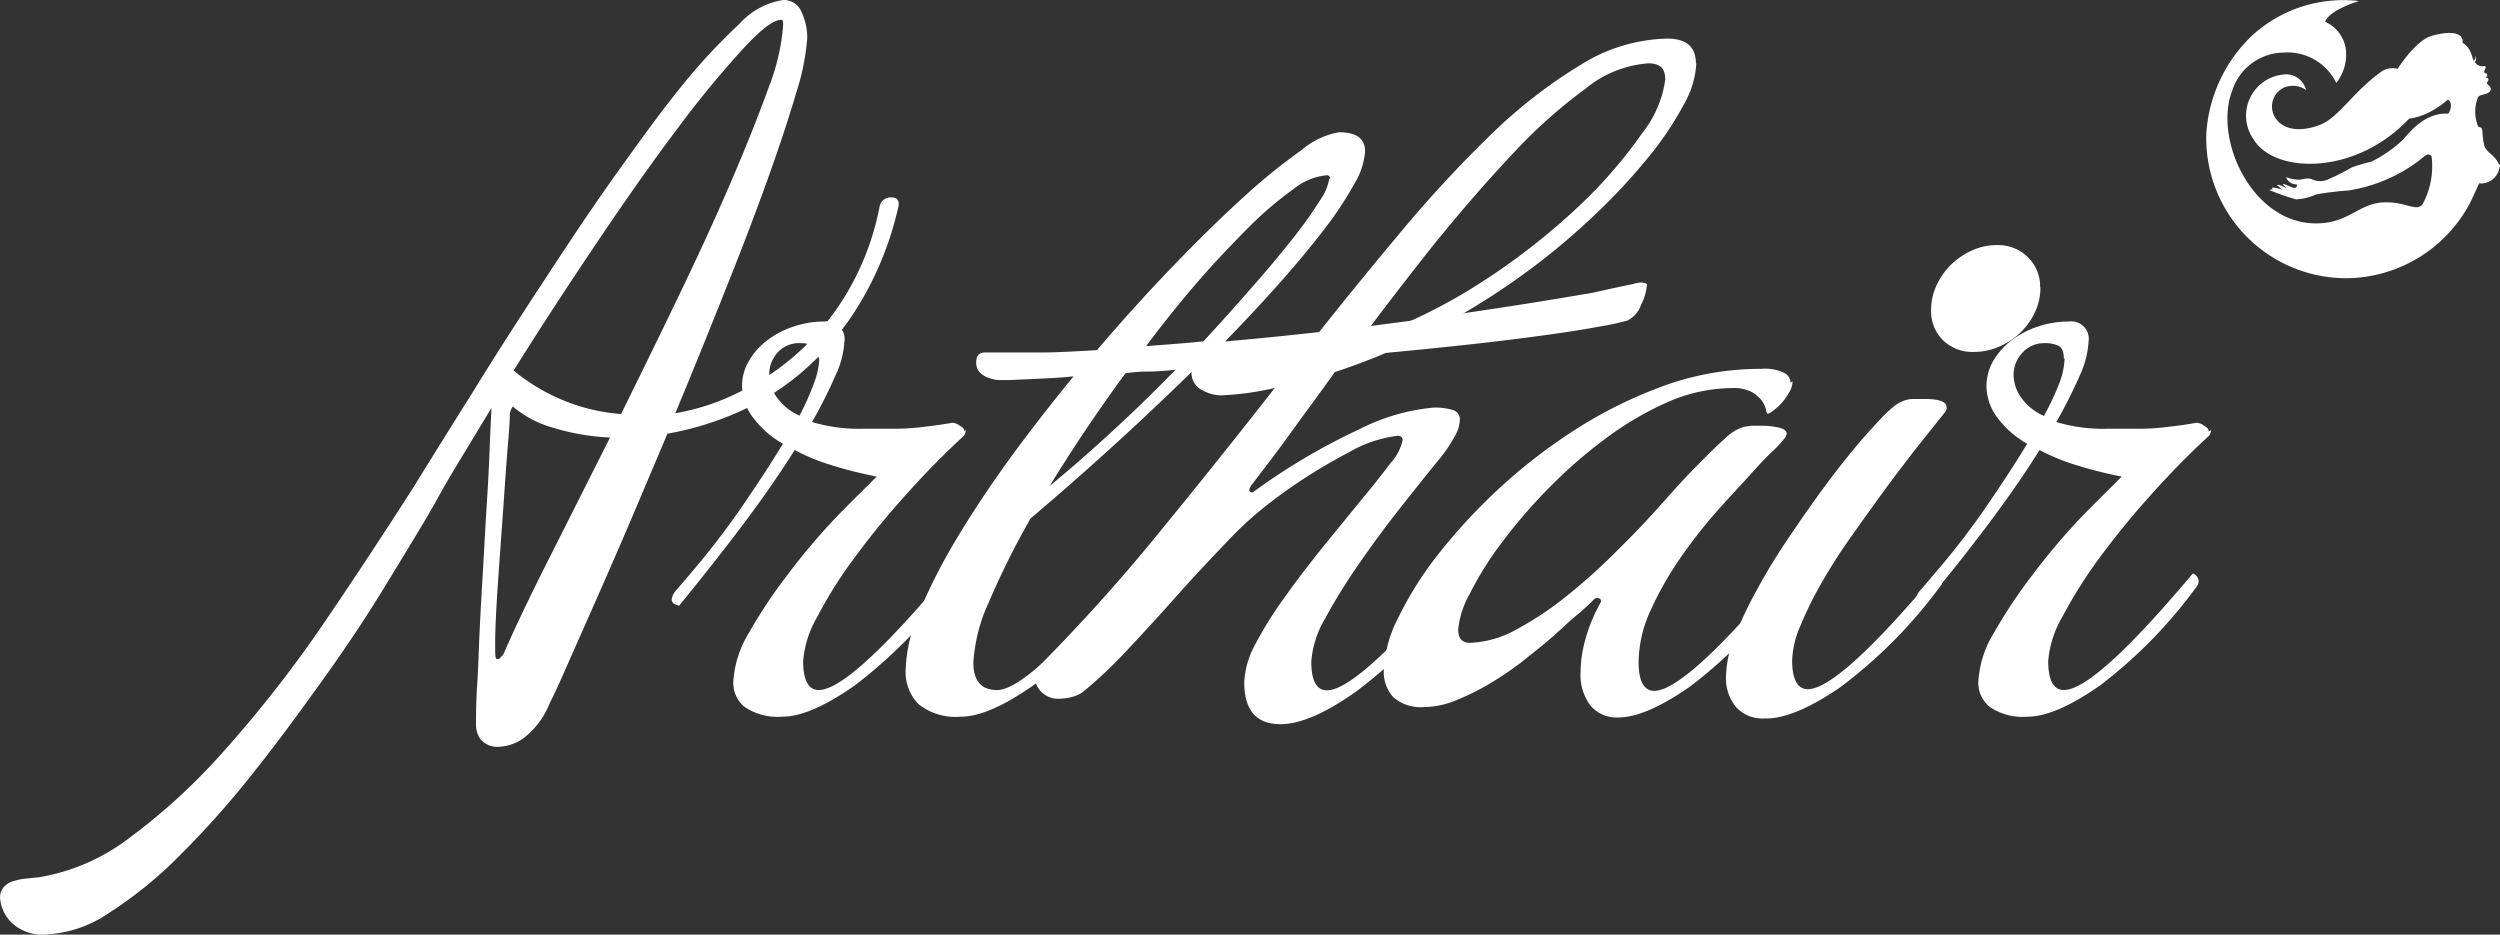 <svg xmlns="http://www.w3.org/2000/svg" width="176.551" height="66.001" viewBox="0 0 176.551 66.001">
  <rect x="0" y="0" width="176.551" height="66.001" fill="#333333" stroke="none"/>
  <g id="логотип_большой" data-name="логотип большой" transform="translate(41.809 -34)">
    <g id="Слой_1" data-name="Слой 1" transform="translate(-41.809 34)">
      <g id="Сгруппировать_34" data-name="Сгруппировать 34" transform="translate(155.811 0)">
        <path id="Контур_22" data-name="Контур 22" d="M9.916,19.65A9.888,9.888,0,0,1,0,9.438,10.461,10.461,0,0,1,3.225,2.522,9.517,9.517,0,0,1,10.78.078s-2.058.6-2.393,1.459A2.508,2.508,0,0,1,9.854,3.488a3.246,3.246,0,0,1-.675,2.375A3.817,3.817,0,0,0,5.448,3.717,3.857,3.857,0,0,0,1.837,6.384C.5,9.786,3.174,15.62,7.547,15.775c2.462.089,3.122-1.378,4.937-1.477,1.612-.089,2.363.722,2.8.111a5.663,5.663,0,0,0,.624-3.364c-.235-.34-.563.051-.855.275a11.106,11.106,0,0,1-5.017,2.135,21.387,21.387,0,0,0-2.274.277,4.041,4.041,0,0,1-1.415.352,15.742,15.742,0,0,1-1.887-.655.314.314,0,0,1,.365.01c-.193-.039-.226-.2-.1-.19a2.2,2.2,0,0,1,.708.194c-.166-.1-.293-.257-.4-.318-.129-.078.129-.071.147-.06a5.359,5.359,0,0,1,.5.244,3.179,3.179,0,0,0-.257-.257c-.064-.06-.009-.114.571.158.446.21.459-.189.359-.185a.784.784,0,0,1-.72-.506,3.3,3.3,0,0,0,.812.172c.377.017.574-.148.962-.05a1.409,1.409,0,0,0,1.23.018,16.941,16.941,0,0,0,1.618-.823,10.149,10.149,0,0,1,1.385-.409,9.341,9.341,0,0,0,2.236-1.544c.412-.453,1.526-1.949,3.18-1.851.117.008.423-.781,0-.992a6.351,6.351,0,0,1-.862.633,4.769,4.769,0,0,1-1.876.715c-3.795,4.023-9.478,3.9-10.978,1.464A2.917,2.917,0,0,1,5.472,5.264,1.435,1.435,0,0,1,7.042,6.37a1.376,1.376,0,0,0-.661-.284,1.513,1.513,0,0,0-1.358.434c-1.048,1.2.081,3.416,3,2.3,1.306-.5,2.255-2.224,4.268-3.708a1.439,1.439,0,0,1,1.222-.247s1.263-2.039,2.458-2.349c2.39-.621,2.123.508,2.123.508a1.413,1.413,0,0,1,.6.742c.142.3.072.44.32.682a.636.636,0,0,0,.488.241c.123-.023.172-.033.21.018.054.076-.033.161-.08.3,0,.009-.024.107.037.151s.111.01.142.051c.113.157-.105.3-.105.3s.139-.045.2.049c.075.118-.064.219-.09.271-.066.138.361.257.257.551-.129.338-.772.257-.886.49a2.74,2.74,0,0,0,0,2.038c.085.145.221.019.28.2.042.129.041.715.157,1.136.154.566.643.584,1.016,1.3.031.059.085.062.105.136s-.032.108-.042.163a1.333,1.333,0,0,1-1.442,1.11s-.241.554-.608,1.326a9.965,9.965,0,0,1-8.727,5.373" transform="translate(0 -0.003)" fill="#fff"/>
      </g>
      <path id="Контур_23" data-name="Контур 23" d="M146.589,31.278a.3.3,0,0,0,.115-.212c.014-.1-.088-.257-.073-.187.023.109.032.147-.012.21a.17.17,0,0,1-.118.071" transform="translate(28.156 -26.889)" fill="#fff"/>
      <path id="Контур_24" data-name="Контур 24" d="M57.933,162.647c0-.209,0-.308-.154-.308q-.793,0-2.708,2.081a71.147,71.147,0,0,0-4.525,5.5c-1.74,2.3-3.611,4.954-5.615,7.927s-4.03,6.066-6.033,9.259a13.885,13.885,0,0,0,3.589,2.136,13.4,13.4,0,0,0,4,.936c1.387-2.808,2.774-5.637,4.14-8.477s2.587-5.5,3.666-8.015,1.949-4.712,2.631-6.606a15.028,15.028,0,0,0,1.013-4.4ZM45.712,191.833a15.946,15.946,0,0,1-4.008-.683,7.542,7.542,0,0,1-2.863-1.508,1.061,1.061,0,0,0-.154.319.88.88,0,0,0-.055.253c0,.628-.1,1.651-.209,3.072s-.209,2.962-.33,4.624-.242,3.3-.341,4.844-.154,2.774-.154,3.633,0,1.1.154,1.1.176-.066.308-.209a.539.539,0,0,0,.154-.209q1.1-2.543,3.149-6.606Zm20.379-16.382a22.988,22.988,0,0,1-2.675,6.8,19.818,19.818,0,0,1-3.953,4.789,18.033,18.033,0,0,1-4.734,3.017,21.649,21.649,0,0,1-4.965,1.508l-2.444,5.769c-.793,1.872-1.563,3.633-2.29,5.285l-2,4.525c-.606,1.365-1.1,2.521-1.585,3.457a5.758,5.758,0,0,1-1.74,2.389,3.193,3.193,0,0,1-1.795.682,1.563,1.563,0,0,1-1.3-.473,1.706,1.706,0,0,1-.363-1.1c0-.661,0-1.574.077-2.73s.11-2.444.176-3.853.154-2.874.242-4.4.165-3.028.253-4.4.165-2.752.209-3.974.1-2.2.132-2.995l-2.059,3.4c-.672,1.1-1.321,2.2-1.949,3.358-1,1.74-2.2,3.688-3.534,5.879s-2.819,4.4-4.4,6.606-3.226,4.459-4.943,6.606a64.538,64.538,0,0,1-5.12,5.747,28.95,28.95,0,0,1-5,4.063,8.633,8.633,0,0,1-4.525,1.53,3.127,3.127,0,0,1-2.312-.8,2.686,2.686,0,0,1-.859-1.795,1.1,1.1,0,0,1,.264-.76,1.42,1.42,0,0,1,.65-.407,4,4,0,0,1,.881-.187l.969-.1a14.424,14.424,0,0,0,6.452-2.84,43.019,43.019,0,0,0,6.606-6.088,87.177,87.177,0,0,0,6.705-8.521q3.3-4.822,6.683-10.118,1.9-3.072,4.228-6.782c1.552-2.521,3.182-5.053,4.855-7.6s3.3-5.031,5.021-7.443,3.248-4.536,4.756-6.4a42.05,42.05,0,0,1,4.14-4.47,5.241,5.241,0,0,1,3.072-1.685,1.343,1.343,0,0,1,1.321.859,4.228,4.228,0,0,1,.4,1.795,16.426,16.426,0,0,1-.782,3.9q-.793,2.708-2.081,6.286t-2.995,7.828q-1.685,4.239-3.457,8.51a15.973,15.973,0,0,0,4.7-1.585,17.428,17.428,0,0,0,4.239-2.94,18.123,18.123,0,0,0,3.38-4.316,18.98,18.98,0,0,0,2.1-5.725.793.793,0,0,1,.837-.672c.352,0,.517.154.517.473Z" transform="translate(-2.629 -160.938)" fill="#fff"/>
      <path id="Контур_25" data-name="Контур 25" d="M56.121,184.18c0-.484-.132-.793-.385-.914a2.313,2.313,0,0,0-.969-.176,2.015,2.015,0,0,0-1.552.672,2.29,2.29,0,0,0-.584,1.585,2.852,2.852,0,0,0,.5,1.519,3.886,3.886,0,0,0,1.64,1.343,18.961,18.961,0,0,0,1.035-2.334,5.505,5.505,0,0,0,.363-1.717Zm10.4,5.042a.727.727,0,0,1-.154.418c-1.387,1.277-2.763,2.675-4.107,4.184a57.13,57.13,0,0,0-3.644,4.47,30.088,30.088,0,0,0-2.6,4.14,7.31,7.31,0,0,0-.991,3.116c0,1.354.385,2.037,1.1,2.037q2.2,0,9.094-8.224a.264.264,0,0,1,.209.11.573.573,0,0,1,.209.407.638.638,0,0,1-.1.363,33.921,33.921,0,0,1-6.87,7.024c-2.081,1.453-3.776,2.2-5.1,2.2a4.173,4.173,0,0,1-2.675-.683,2.2,2.2,0,0,1-.8-1.762,7.486,7.486,0,0,1,1.1-3.468,35.23,35.23,0,0,1,2.708-4.074,46.374,46.374,0,0,1,3.3-3.93c1.178-1.233,2.2-2.2,3.017-3.039a30.02,30.02,0,0,1-3.3-.837,14.5,14.5,0,0,1-2.488-1.035q-1.662,2.642-3.831,5.5c-1.431,1.894-2.885,3.721-4.338,5.5l-.264-.1a.363.363,0,0,1-.253-.363,1.211,1.211,0,0,1,.363-.683l.936-1.1a57.331,57.331,0,0,0,3.556-4.6c1.1-1.607,2.125-3.149,2.995-4.6a6.9,6.9,0,0,1-2.2-1.971,3.8,3.8,0,0,1-.683-2.081,3.479,3.479,0,0,1,.473-1.772,4.832,4.832,0,0,1,1.277-1.453,6.187,6.187,0,0,1,1.872-.991,6.737,6.737,0,0,1,2.2-.363,1.244,1.244,0,0,1,1.409,1.409,6.4,6.4,0,0,1-.628,2.389,32.951,32.951,0,0,1-1.662,3.3,11.514,11.514,0,0,0,3.644.473h2.444a16.883,16.883,0,0,0,1.971-.154c.584-.066,1.233-.154,1.828-.264a.946.946,0,0,1,.407.11l.319.209a.352.352,0,0,1,.154.308Z" transform="translate(1.693 -158.857)" fill="#fff"/>
      <path id="Контур_26" data-name="Контур 26" d="M90.75,172.712a.231.231,0,0,0-.253-.253,4.338,4.338,0,0,0-2.312.958,24.779,24.779,0,0,0-3.072,2.6c-1.1,1.1-2.323,2.367-3.589,3.82s-2.521,3.017-3.776,4.69l1.993-.154c.672-.055,1.365-.11,2.059-.187q1.872-2.026,3.5-3.9c1.1-1.244,2.037-2.389,2.841-3.4a28.4,28.4,0,0,0,1.872-2.631,3.633,3.633,0,0,0,.672-1.563ZM79.884,186.188c-.584.066-1.178.11-1.762.132a11.663,11.663,0,0,0-1.828.121q-2.907,3.963-5.351,7.96,2.2-1.817,4.492-3.93t4.4-4.283Zm33.239-6.088a3.688,3.688,0,0,1-.418,1.508,1.982,1.982,0,0,1-.936,1.1,16.884,16.884,0,0,1-2.037.44c-1.178.231-2.973.5-5.406.815s-5.5.65-9.336,1.013-8.379.738-13.751,1.1q-2.752,2.708-5.725,5.417c-1.971,1.794-3.953,3.534-5.923,5.2a57.365,57.365,0,0,0-2.94,5.9,11.869,11.869,0,0,0-1.1,4.294c0,1.277.562,1.927,1.674,1.927q2.2,0,9.094-8.224a.287.287,0,0,1,.209.11.572.572,0,0,1,.209.407.638.638,0,0,1-.1.363,33.92,33.92,0,0,1-6.87,7.024c-2.081,1.453-3.776,2.2-5.1,2.2a4.2,4.2,0,0,1-2.995-.892,3.237,3.237,0,0,1-.9-2.444,10.943,10.943,0,0,1,.958-4.052,39.474,39.474,0,0,1,2.576-5.075q1.618-2.719,3.765-5.692c1.442-1.982,2.962-3.93,4.558-5.879-.727.077-1.475.121-2.2.154l-2.345.11h-.7a2.523,2.523,0,0,1-.749-.154,1.674,1.674,0,0,1-.628-.385.98.98,0,0,1-.253-.727c0-.451.2-.683.617-.683h3.853c1.321,0,2.664-.088,4.052-.165,1.773-2.07,3.556-4.052,5.362-5.923s3.479-3.512,5.021-4.91a42.068,42.068,0,0,1,4.074-3.3,5.505,5.505,0,0,1,2.653-1.255c1.222,0,1.828.451,1.828,1.354a5.152,5.152,0,0,1-.76,2.29,24.349,24.349,0,0,1-2.081,3.149c-.881,1.167-1.927,2.422-3.116,3.765s-2.51,2.763-3.931,4.217q6.606-.584,13.025-1.453c4.327-.594,8.4-1.211,12.254-1.872q.555-.077,1.1-.209l1.3-.286,1.1-.231a4.329,4.329,0,0,1,.517-.11c.352,0,.528.066.528.209Z" transform="translate(3.188 -160.082)" fill="#fff"/>
      <path id="Контур_27" data-name="Контур 27" d="M113.58,166.261c0-.771-.4-1.1-1.189-1.1a7.894,7.894,0,0,0-4.4,1.761,36.339,36.339,0,0,0-5.153,4.6q-2.675,2.841-5.5,6.32c-1.85,2.323-3.633,4.635-5.329,6.925a38.188,38.188,0,0,0,8.588-4.14,47.342,47.342,0,0,0,6.837-5.329,33.108,33.108,0,0,0,4.525-5.208,7.806,7.806,0,0,0,1.629-3.787Zm2.2-1.1a6.607,6.607,0,0,1-.9,2.94,22.624,22.624,0,0,1-2.554,3.776,42.475,42.475,0,0,1-3.953,4.206,48.9,48.9,0,0,1-5.142,4.217,52.474,52.474,0,0,1-6.144,3.765,43.315,43.315,0,0,1-6.837,2.9c-1.1,1.552-2.2,3.017-3.193,4.4s-1.9,2.532-2.642,3.523a.429.429,0,0,0-.11.154.881.881,0,0,0-.1.253c0,.11.088.165.253.165a44.222,44.222,0,0,1,7.575-4.481,14.313,14.313,0,0,1,5.23-1.508,4.261,4.261,0,0,1,1.288.165.683.683,0,0,1,.528.727,2.367,2.367,0,0,1-.341,1.1,10.03,10.03,0,0,1-1.1,1.64c-.771.936-1.673,2.07-2.708,3.38s-2.026,2.653-2.962,4.007a40.644,40.644,0,0,0-2.4,3.875,6.98,6.98,0,0,0-.98,3.039c0,1.354.374,2.037,1.1,2.037q2.2,0,9.094-8.224a.286.286,0,0,1,.209.11.562.562,0,0,1,.1.771,35.928,35.928,0,0,1-7.256,7.366q-3.3,2.367-5.428,2.367c-1.7,0-2.554-.991-2.554-2.962a6.231,6.231,0,0,1,.837-2.785,26.958,26.958,0,0,1,2.081-3.3c.826-1.167,1.729-2.334,2.675-3.512l2.675-3.281c.837-1,1.53-1.883,2.081-2.62a3.435,3.435,0,0,0,.837-1.6c0-.2-.121-.308-.363-.308a9.149,9.149,0,0,0-3.49,1.2,37.429,37.429,0,0,0-5.45,3.479A24.771,24.771,0,0,0,82.587,199q-1.751,1.817-3.545,3.82c-1.189,1.343-2.356,2.609-3.5,3.831a31.721,31.721,0,0,1-3.017,2.851,2.091,2.091,0,0,1-.815.4,3.709,3.709,0,0,1-.958.132,1.662,1.662,0,0,1-1.244-.5A1.916,1.916,0,0,1,69,208.1a128.37,128.37,0,0,0,8.687-9.611q4.261-5.2,8.323-10.4c-.595.132-1.2.253-1.828.341s-1.244.143-1.872.176a2.7,2.7,0,0,1-1.376-.341,1.343,1.343,0,0,1-.8-1.321c0-.451.209-.683.628-.683s.617.066,1.013.088h1.222a21.722,21.722,0,0,0,2.386-.132c.807-.088,1.6-.2,2.392-.342q3.545-4.525,6.947-8.576a87.808,87.808,0,0,1,6.606-7.156,35.23,35.23,0,0,1,6.342-4.91,11.924,11.924,0,0,1,6.055-1.817c1.354,0,2.026.584,2.026,1.762Z" transform="translate(4.015 -160.689)" fill="#fff"/>
      <path id="Контур_28" data-name="Контур 28" d="M120.32,185.482a1.53,1.53,0,0,1-.242.782,4.128,4.128,0,0,1-.539.76,3.741,3.741,0,0,1-.606.54.871.871,0,0,1-.385.209.7.7,0,0,1-.1-.286,1.938,1.938,0,0,0-.286-.628,2.466,2.466,0,0,0-.7-.616,2.807,2.807,0,0,0-1.409-.286,11.483,11.483,0,0,0-4.6,1.013,22.534,22.534,0,0,0-4.4,2.6,33.8,33.8,0,0,0-4.03,3.534,37.441,37.441,0,0,0-3.3,3.853,22.834,22.834,0,0,0-2.2,3.534,6.4,6.4,0,0,0-.815,2.521c0,.627.275.936.837.936a7.223,7.223,0,0,0,3.3-.958,22.7,22.7,0,0,0,3.479-2.312,41.121,41.121,0,0,0,3.149-2.786c.969-.958,1.751-1.74,2.334-2.367s1.013-1.1,1.7-1.872,1.354-1.508,2.048-2.2,1.343-1.365,1.96-1.9a3.3,3.3,0,0,1,1.376-.859l.539-.077h.65a5.505,5.505,0,0,1,1.277.132c.363.088.55.231.55.44a.847.847,0,0,1-.11.264,8.426,8.426,0,0,1-.958,1.035c-.473.451-.958.969-1.486,1.563s-1.486,1.6-2.389,2.62a35.633,35.633,0,0,0-2.576,3.3,23.355,23.355,0,0,0-2.081,3.666,8.885,8.885,0,0,0-.859,3.666c0,1.354.385,2.037,1.1,2.037q2.2,0,9.105-8.224a.3.3,0,0,1,.209.11.617.617,0,0,1,.209.407.649.649,0,0,1-.11.363,33.909,33.909,0,0,1-6.859,7.024c-2.081,1.453-3.787,2.2-5.1,2.2a2.411,2.411,0,0,1-1.949-.837,3.578,3.578,0,0,1-.7-2.389,8.809,8.809,0,0,1,.341-2.312,11.748,11.748,0,0,1,1.1-2.631c0-.176-.077-.264-.253-.264s-.242.088-.418.264-.55.539-1.1.991-1.046.947-1.685,1.508-1.343,1.1-2.1,1.718a24.361,24.361,0,0,1-2.345,1.585,17.425,17.425,0,0,1-2.367,1.167,6.043,6.043,0,0,1-2.2.462,2.939,2.939,0,0,1-2.2-.694,2.631,2.631,0,0,1-.672-1.9,9.016,9.016,0,0,1,1.035-3.743,24.738,24.738,0,0,1,2.885-4.547,40.04,40.04,0,0,1,4.4-4.712,38.671,38.671,0,0,1,5.5-4.184A31.924,31.924,0,0,1,111.5,185.7a20.113,20.113,0,0,1,6.606-1.1,3.138,3.138,0,0,1,1.629.286.815.815,0,0,1,.451.694Z" transform="translate(6.27 -158.551)" fill="#fff"/>
      <path id="Контур_29" data-name="Контур 29" d="M135.617,179.633a4.03,4.03,0,0,1-.385,1.762,4.811,4.811,0,0,1-1.046,1.464,4.966,4.966,0,0,1-1.5.98,4.4,4.4,0,0,1-1.751.363,2.951,2.951,0,0,1-2.2-.826,2.874,2.874,0,0,1-.837-2.136,4.085,4.085,0,0,1,.4-1.773,4.866,4.866,0,0,1,1.035-1.453,5.239,5.239,0,0,1,1.486-.991,4.215,4.215,0,0,1,1.718-.363,2.973,2.973,0,0,1,2.2.859,2.874,2.874,0,0,1,.859,2.114Zm-6.606,8.522a.893.893,0,0,1-.1.264l-1.949,2.444q-1.1,1.4-2.312,3.039c-.8,1.1-1.585,2.2-2.367,3.3s-1.486,2.2-2.114,3.3a25.6,25.6,0,0,0-1.5,3.039,6.606,6.606,0,0,0-.584,2.444c0,1.354.385,2.037,1.1,2.037q2.2,0,9.105-8.224a.286.286,0,0,1,.209.11.562.562,0,0,1,.1.771,34.13,34.13,0,0,1-7.123,7.211q-3.3,2.257-5.351,2.2a2.544,2.544,0,0,1-1.982-.782,3.214,3.214,0,0,1-.727-2.279,7.9,7.9,0,0,1,.595-2.686,28.725,28.725,0,0,1,1.563-3.3c.639-1.178,1.365-2.389,2.2-3.622s1.64-2.4,2.455-3.512,1.6-2.114,2.356-3.017,1.431-1.629,1.982-2.2a7.567,7.567,0,0,1,.782-.7,2.324,2.324,0,0,1,.595-.33,1.872,1.872,0,0,1,.628-.132h.914c1,0,1.5.2,1.5.573Z" transform="translate(8.478 -159.351)" fill="#fff"/>
      <path id="Контур_30" data-name="Контур 30" d="M136.058,184.181c0-.484-.132-.793-.4-.914a2.2,2.2,0,0,0-.958-.176,2.037,2.037,0,0,0-1.563.672,2.29,2.29,0,0,0-.627,1.607,2.851,2.851,0,0,0,.5,1.519,3.964,3.964,0,0,0,1.64,1.343,19.177,19.177,0,0,0,1.1-2.334,5.5,5.5,0,0,0,.363-1.717Zm10.393,5.042a.661.661,0,0,1-.154.418q-2.081,1.916-4.107,4.184c-1.354,1.508-2.565,3.006-3.644,4.47a32.374,32.374,0,0,0-2.6,4.14,7.31,7.31,0,0,0-.991,3.116c0,1.354.385,2.037,1.1,2.037q2.2,0,9.105-8.224a.3.3,0,0,1,.209.11.617.617,0,0,1,.209.407.572.572,0,0,1-.11.363,33.634,33.634,0,0,1-6.859,7.024c-2.081,1.453-3.787,2.2-5.1,2.2a4.129,4.129,0,0,1-2.675-.683,2.2,2.2,0,0,1-.815-1.762,7.388,7.388,0,0,1,1.1-3.468,35.226,35.226,0,0,1,2.708-4.074,46.249,46.249,0,0,1,3.3-3.93c1.178-1.233,2.2-2.2,3.017-3.039a29.786,29.786,0,0,1-3.3-.837,14.628,14.628,0,0,1-2.5-1.035c-1.1,1.762-2.378,3.589-3.82,5.5s-2.885,3.721-4.4,5.5l-.253-.1a.363.363,0,0,1-.264-.363,1.211,1.211,0,0,1,.363-.683l.936-1.1a55.051,55.051,0,0,0,3.567-4.6c1.1-1.607,2.125-3.149,2.995-4.6a6.837,6.837,0,0,1-2.2-1.971,3.788,3.788,0,0,1-.672-2.081,3.578,3.578,0,0,1,.462-1.772,4.986,4.986,0,0,1,1.277-1.453,6.317,6.317,0,0,1,1.872-.991,6.8,6.8,0,0,1,2.2-.363,1.233,1.233,0,0,1,1.4,1.409,6.606,6.606,0,0,1-.616,2.389,35.548,35.548,0,0,1-1.662,3.3,11.45,11.45,0,0,0,3.633.473h2.444a17.279,17.279,0,0,0,1.982-.154c.595-.066,1.222-.154,1.817-.264a.991.991,0,0,1,.418.11l.308.209a.33.33,0,0,1,.154.308Z" transform="translate(9.69 -158.857)" fill="#fff"/>
    </g>
  </g>
</svg>
